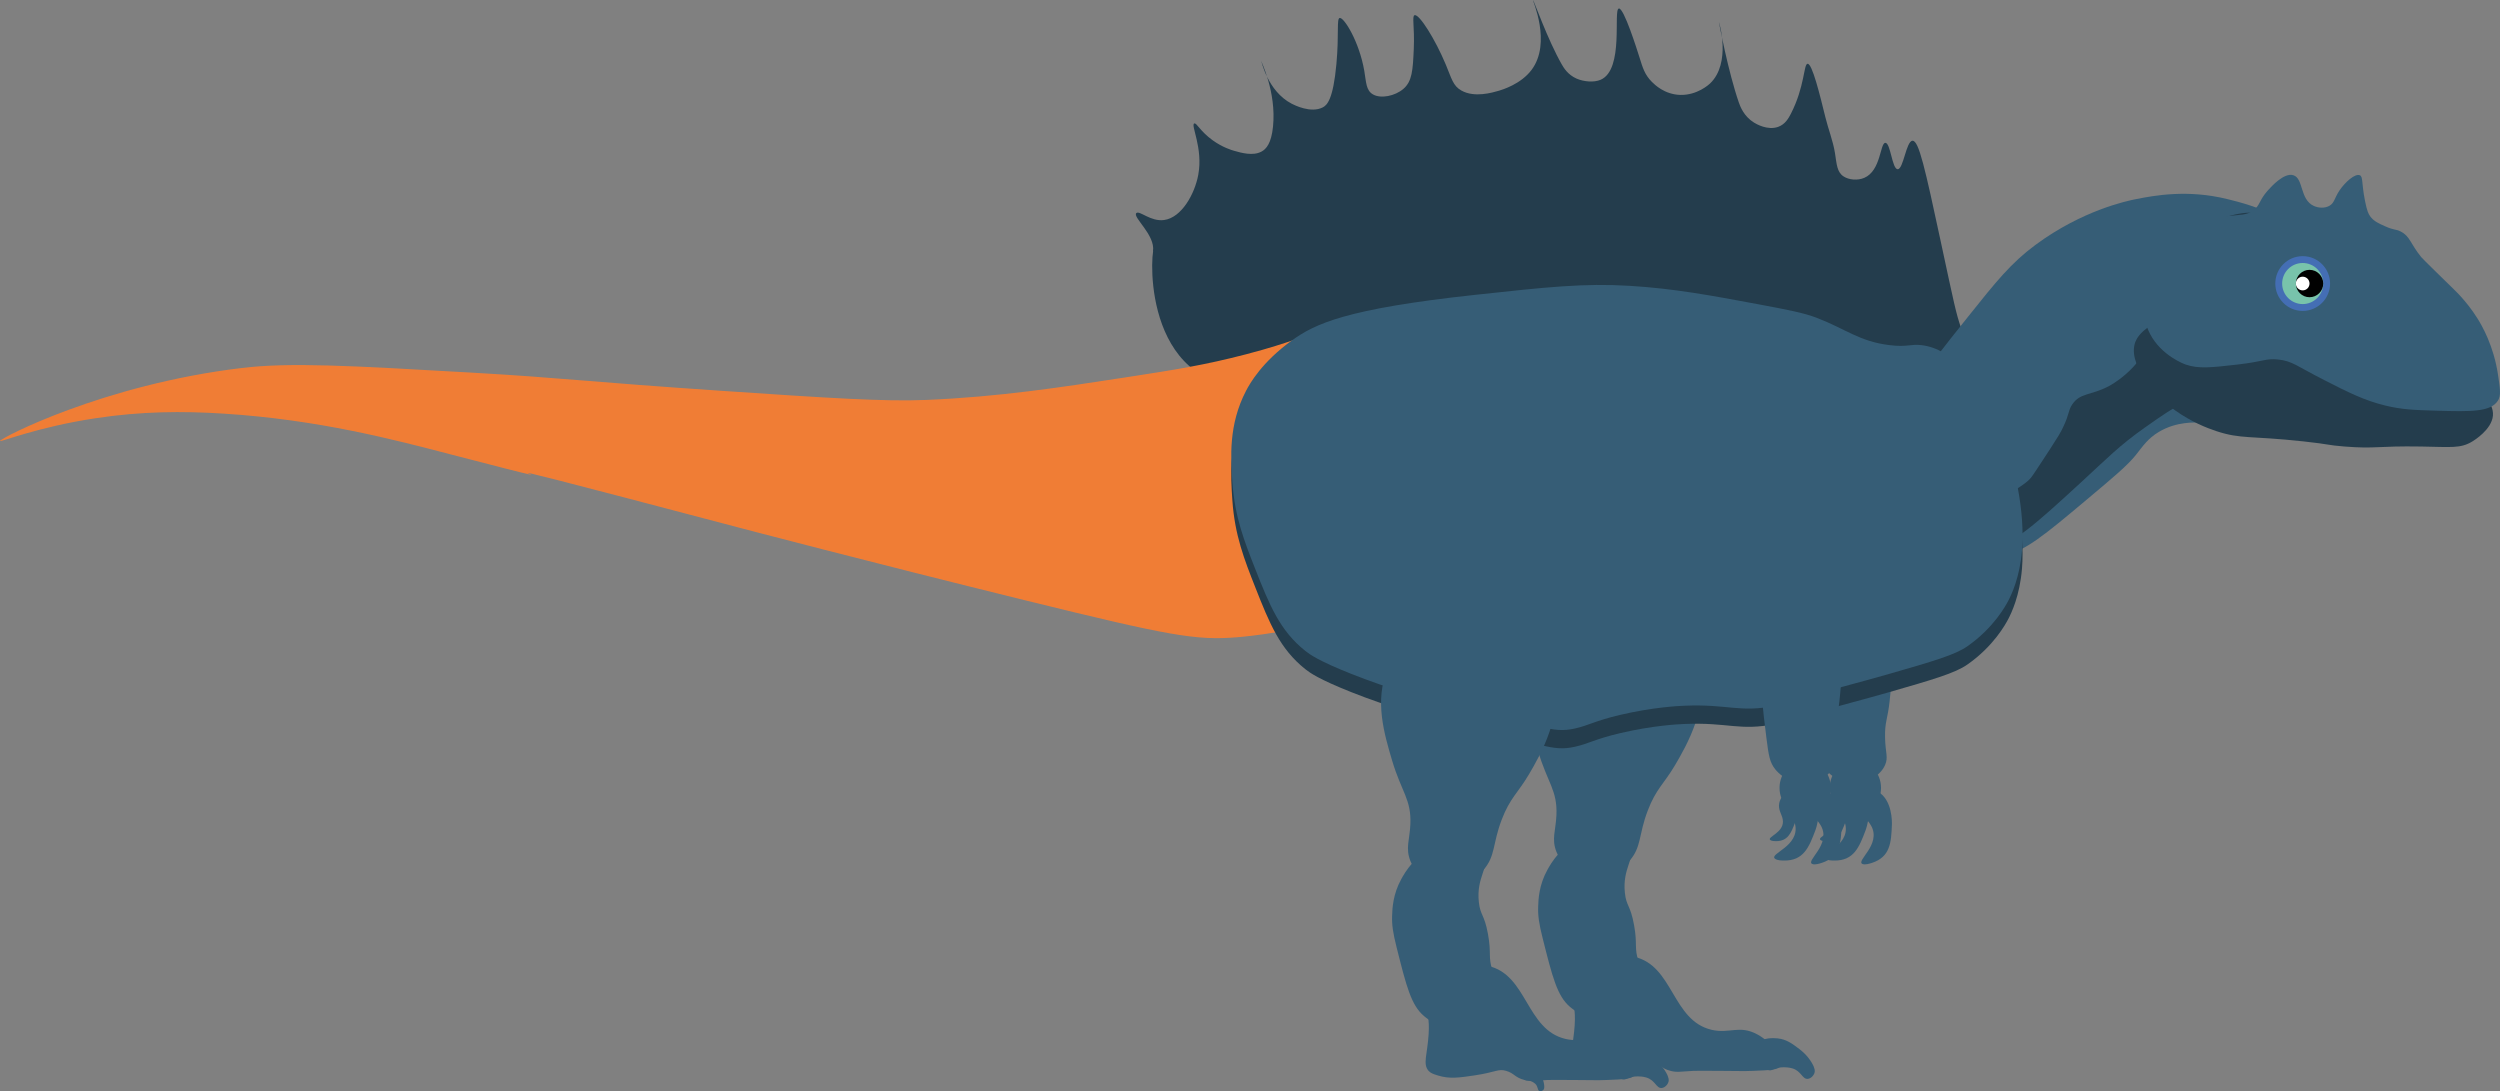 <?xml version="1.0" encoding="UTF-8"?>
<svg id="Calque_2" data-name="Calque 2" xmlns="http://www.w3.org/2000/svg" viewBox="0 0 547.73 239.06">
  <rect x="0" y="0" width="547.73" height="239.06" fill="#808080" stroke="none"/>
  <defs>
    <style>
      .cls-1 {
        fill: #fff;
      }

      .cls-2 {
        fill: #f07d35;
      }

      .cls-3 {
        fill: #446eb4;
      }

      .cls-4 {
        fill: #365d76;
      }

      .cls-5 {
        fill: #78c3ab;
      }

      .cls-6 {
        fill: #010101;
      }

      .cls-7 {
        fill: #243d4d;
      }
    </style>
  </defs>
  <g id="Calque_1-2" data-name="Calque 1">
    <g id="Calque_1-2" data-name="Calque 1-2">
      <path id="bras-g" class="cls-4" d="m431,123.62c-5.11-4.8-14.73-.09-19,2-3.48,1.7-7.34,3.66-9,8-.12.32-2.35,6.38,1,10,2.77,3,7.52,2.34,10,2,2.2-.3,2.66-.78,10-4,6.55-2.87,7.12-2.9,8-4,2.87-3.61,2.58-10.64-1-14Z"/>
      <path id="avant-bras-g" class="cls-4" d="m405,135.62c-2.89-.04-5.67,1.71-7,4-.83,1.43-.93,2.78-1,4-.37,6.75.2,11.75,1,18,.5,3.95.72,5.44,2,7,.33.4,2.48,2.92,6,3,2.92.06,5.92-1.57,7-4,.75-1.69.08-2.64,0-6-.08-3.49.6-4.14,1-8,.49-4.72.87-8.44-1-12-.4-.77-3.11-5.93-8-6Z"/>
      <g id="main-g">
        <ellipse class="cls-4" cx="406.5" cy="172.62" rx="5.62" ry="6"/>
        <path class="cls-4" d="m398.86,184.05c.3.23.93.24,1.23.24,2.6.02,3.33-1.78,4.18-4.03.1-.26,1.14-3.15-.38-4.81-.14-.15-.47-.52-1.02-.73-.73-.28-1.35-.1-1.49-.05-.21.28-.46.73-.57,1.33-.26,1.44.55,2.35.77,3.49.56,2.91-3.6,3.87-2.72,4.56h0Z"/>
        <path class="cls-4" d="m399.9,188.15c.49.38,1.52.39,2.01.39,4.23.03,5.42-2.9,6.8-6.56.16-.42,1.86-5.12-.62-7.82-.22-.24-.77-.84-1.67-1.19-1.2-.46-2.2-.15-2.43-.08-.33.46-.75,1.18-.93,2.17-.42,2.34.89,3.83,1.26,5.68.93,4.73-5.85,6.29-4.42,7.41h0Z"/>
        <path class="cls-4" d="m408.1,189.31c.58.21,1.56-.11,2.03-.26,4.02-1.31,4.22-4.47,4.37-8.38.02-.45.14-5.44-3.07-7.22-.29-.16-1-.55-1.96-.6-1.28-.06-2.14.55-2.33.69-.17.54-.34,1.36-.2,2.35.34,2.36,2.06,3.35,2.99,4.98,2.39,4.2-3.54,7.83-1.83,8.44Z"/>
      </g>
      <path id="cuisse-g" class="cls-4" d="m366,90.62c-11.14-8.12-33.31-6.71-42,7-5.72,9.03-5.06,22.55,1,30,3.94,4.84,7.74,4.16,11,10,3.52,6.31.46,9.58,4,17,1.15,2.4,4.18,8.77,11,11,6.01,1.97,12.87.05,17-4,4.9-4.81,5.01-11.73,5-17-.06-32.64-.09-48.97-7-54Z"/>
      <path id="mollet-g" class="cls-4" d="m346,134.62c-6.82,2.71-9.66,9.18-10,10-2.9,6.88-.72,14.19,1,20,2.05,6.9,4.25,8.54,4,14-.15,3.39-1.11,5.18,0,8,.98,2.51,3.43,5.44,7,6,4.88.77,8.49-3.41,9-4,2.69-3.11,1.95-5.6,4-11,1.82-4.8,3.56-5.86,6-10,2.27-3.86,8.07-13.71,5-22-3.25-8.77-16.1-14.93-26-11Z"/>
      <path class="cls-7" d="m252.61,55.05c.57-3.57-4.59-7.52-3.64-8.37.71-.63,3.12,1.94,6.1,1.52,3.81-.54,6.68-5.68,7.46-9.9,1.1-5.93-1.75-10.95-.87-11.25.52-.18,1.26,1.69,4.02,3.68,2.18,1.57,4.15,2.15,4.67,2.3,1.67.48,4.14,1.17,6,.2,1.07-.56,2.19-1.81,2.56-5.52.77-7.62-2.7-14.41-2.62-14.44.07-.03,1.35,6.66,6.72,9.46.58.3,4.21,2.13,6.79.8.91-.47,2.28-1.63,3-9.55.6-6.62,0-9.91.72-10.04.94-.18,4.28,5.19,5.38,11.56.43,2.51.37,4.3,1.9,5.18,1.76,1.01,4.84.34,6.64-1.18,1.96-1.66,2.1-4.1,2.31-8.83.2-4.87-.45-7.16.18-7.34,1.02-.29,4.51,5.26,6.82,10.79,1.32,3.15,1.58,4.68,3.44,5.72,2.87,1.61,6.75.46,8.23.03.72-.22,4.77-1.42,7.13-4.55,4.47-5.96.16-15.3.31-15.33s3.19,8.67,6.33,14.15c.42.73,1.33,2.25,3.23,3.08,1.59.69,3.8.88,5.25.26,5.24-2.21,2.7-15.47,4.02-15.62,1.1-.13,3.95,8.94,4.59,10.96.61,1.94,1.05,3.54,2.64,5.12.58.58,2.76,2.75,6.2,2.85,3.72.1,6.29-2.27,6.54-2.5,4.7-4.48,1.98-13.47,1.95-13.46-.04,0,2.04,10.95,4.36,17.63.3.86,1.09,3.02,3.33,4.4.48.3,3,1.77,5.31.92,1.48-.54,2.22-1.8,2.77-2.88,3.04-5.93,2.78-10.85,3.64-10.93,1.02-.11,2.71,6.84,3.9,11.68.64,2.62,1.67,5.17,2.1,7.82.4,2.51.42,4.21,1.9,5.18,1.18.77,3.06.93,4.51.32,3.71-1.57,3.46-7.68,4.64-7.68,1.14,0,1.47,5.74,2.69,5.78,1.27.04,1.86-6.16,3.25-6.24,1.4-.08,2.75,6.04,6.21,22.15,2.98,13.87,3.27,15.42,4.46,18.96,2.51,7.45,3.82,8.42,3,9.75-3.66,5.96-32.86-8.36-68.13-10.69-10.44-.69-19.61-.21-82.74,13.08-29.51,6.21-30.03-23.62-29.17-29.02Z"/>
      <path id="tibia-g" class="cls-4" d="m347,183.62c-4.9,1.36-7.23,5.6-8,7-1.81,3.28-1.95,6.39-2,8-.07,1.98.17,3.71,1,7,2.12,8.42,3.17,12.63,6,15,.71.6,4.27,3.5,9,3,4.35-.46,8.88-3.71,9-7,.07-2.09-1.71-2.29-3-6-1.01-2.92-.2-3.65-1-8-.8-4.37-1.69-4.04-2-7-.59-5.52,2.41-7.54,1-10-1.54-2.69-6.67-2.93-10-2Z"/>
      <g id="pied-g">
        <path class="cls-4" d="m349,211.62c-3.07,2.41-3.82,6.13-4,7-.47,2.3.24,2.14,0,6-.28,4.43-1.33,6.53,0,8,.45.5.98.68,2,1,2.59.82,4.76.48,8,0,4.8-.71,5.24-1.53,7-1,1.8.54,1.88,1.45,4,2,1.46.38,2.16.14,5,0,.54-.03,2.36-.02,6,0,4.14.02,4.9.08,7,0,3.72-.14,5.58-.23,6-1,.84-1.56-1.68-5.21-5-7-3.92-2.12-6.03-.08-10-1-8.71-2.03-8.35-14.14-17-16-2.9-.62-6.44,0-9,2Z"/>
        <path class="cls-4" d="m385.14,228.7c-1.29,1.94.78,5.61,2.52,5.8.65.07.84-.38,2.16-.59.3-.05,1.48-.22,2.82.15,2.01.55,2.22,2.42,3.42,2.31.7-.06,1.3-.72,1.49-1.34.1-.33.15-.9-.59-2.16-.95-1.61-2.15-2.58-2.67-2.98-1.55-1.18-2.86-2.19-4.83-2.39-.73-.05-3.31-.32-4.32,1.2Z"/>
      </g>
      <path id="queue" class="cls-2" d="m0,96.62c.09.29,8.17-3.06,21-5,9.99-1.51,18.93-1.58,28-1,20.77,1.32,37.32,5.69,50,9,44.59,11.63-21.39-6.27,63,16,0,0,27.65,7.29,63,16,31.22,7.69,37.05,8.73,46,8,4.37-.36,45.75-4.2,50-27,3.31-17.76-17.37-39.14-33-39-3.58.03-4.17,1.17-15,4-9.07,2.37-15.64,3.4-26,5-14.73,2.27-28.15,4.33-44,5-9.31.39-21.33-.4-45-2-30.52-2.06-34.23-2.81-55-4-26.31-1.51-39.46-2.26-50-1C22.5,84.26-.16,96.13,0,96.62Z"/>
      <g id="cou">
        <path class="cls-4" d="m488,43.62c4.96,1.22,18.39,4.54,24,17,4.34,9.64,2.95,22.41-4,29-3.96,3.76-9,5-9,5-4.42,1.09-8.28.35-10,0-3.89-.79-3.89-1.75-7-2-1-.08-5.11-.32-9,2-2.44,1.45-3.54,3.16-5,5-1.83,2.31-4.88,4.87-11,10-8.98,7.53-13.47,11.3-18,12-7.37,1.14-13.26-2.53-14-3-7.91-5.09-10.39-14.98-10-22,.41-7.43,5.61-13.96,16-27,6.36-7.98,9.64-12.05,15-16,10.23-7.55,19.97-9.6,22-10,4.08-.8,11.29-2.15,20,0Z"/>
        <path class="cls-7" d="m423,113.62c.1-.21,2.61,1.44,6,1,1.79-.23,2.82-.92,6-3,8.53-5.59,8.94-5.76,10-7,.35-.41,1.57-2.28,4-6,1.9-2.92,2.44-3.82,3-5,1.46-3.04,1.07-3.62,2-5,1.74-2.6,4.04-1.93,8-4,.44-.23,6.68-3.6,9-10,.85-2.34.15-2.28,1-7,.89-4.95,1.53-8.5,4-12,3.04-4.31,7.2-6.21,9-7,1.58-.7,5.14-2.27,9-2,8.16.57,14.84,9.19,17,17,2.52,9.1.1,21.41-7,25-7.38,3.73-14.66-4.59-26,0-2.1.85-4.06,2.23-8,5-5.69,4-8.44,6.89-14,12-9.95,9.14-15.01,13.71-19,14-7.6.54-14.16-5.64-14-6Z"/>
      </g>
      <path id="machoire-inf" class="cls-7" d="m477.77,68.67c-8.64,2.35-9.83,5.73-10.09,6.73-.74,2.84,1.05,5.84,2.24,7.85,1.99,3.35,4.56,5.2,6.73,6.73,3.45,2.43,6.73,3.75,8.97,4.49,5.4,1.77,7.27.96,19.07,2.24,5.97.65,5.06.81,8.97,1.12,6.91.55,7.08-.16,16.82,0,6.57.11,8.6.47,11.21-1.12.44-.27,4.2-2.61,4.49-5.61.59-6.19-13.86-12.16-22.43-15.7-26.93-11.12-41.61-7.92-45.98-6.73Z"/>
      <g id="machoire-sup">
        <path class="cls-4" d="m547.3,87.74c-1.58,2.53-5.83,2.46-13.46,2.24-4.86-.14-7.52-.23-11.21-1.12-4.63-1.12-8.08-2.87-13.46-5.61-5.99-3.05-6.92-4.16-10.09-4.49-2.71-.28-2.98.44-8.97,1.12-5.61.64-8.42.96-11.21,0-.3-.1-5.34-1.92-7.85-6.73-4.85-9.3,3.28-23.16,10.09-24.67,3.37-.75,6.73-1.12,6.73-1.12,3.18-.35,4.25-.22,5.61-1.12,1.73-1.15,1.36-2.25,3.36-4.49.82-.91,3.59-3.99,5.61-3.36,2.26.69,1.39,5.32,4.49,6.73,1,.45,2.34.55,3.36,0,1.17-.63,1.12-1.68,2.24-3.36,1.22-1.83,3.45-3.83,4.49-3.36.72.33.33,1.6,1.12,5.61.44,2.21.76,2.86,1.12,3.36.8,1.13,1.97,1.62,3.36,2.24,2.03.9,2.22.53,3.36,1.12,2.06,1.07,2.06,2.62,4.49,5.61.24.29,1.28,1.31,3.36,3.36,3.93,3.86,4.46,4.29,5.61,5.61.66.75,2,2.31,3.36,4.49.97,1.55,3.53,5.93,4.49,12.34.45,3.01.68,4.52,0,5.6h0Z"/>
        <circle class="cls-4" cx="540.57" cy="78.77" r="2.24"/>
      </g>
      <g id="corps">
        <path class="cls-7" d="m283,78.62c-6.52,4.72-9.15,9.36-10,11-3.87,7.43-3.36,14.64-3,20,.52,7.65,2.64,13,5,19,3.16,8.02,5.42,13.57,11,18,.96.76,2.86,2.16,10,5,8.18,3.25,16.36,5.66,27,8,14.53,3.2,16.93,5.13,22,4,3.19-.71,4.27-1.65,10-3,7.08-1.67,12.72-1.95,14-2,9.72-.41,12.01,1.59,20,0,1-.2.52-.14,7-2,9.35-2.68,11.18-3.04,18-5,9.52-2.74,14.33-4.14,17-6,5.78-4.02,8.42-8.89,9-10,.71-1.36,2.51-5.11,3-11,1.39-16.76-8.47-43.41-22-45-2.45-.29-3.07.48-7,0-6.64-.8-9.61-3.55-16-6-2.86-1.09-6.28-1.74-13-3-10.08-1.88-18.26-3.41-28-4-9.99-.6-17.99.26-34,2-28.08,3.05-34.89,6.3-40,10Z"/>
        <path class="cls-4" d="m283,74.62c-6.52,4.72-9.15,9.36-10,11-3.87,7.43-3.36,14.64-3,20,.52,7.65,2.64,13,5,19,3.16,8.02,5.42,13.57,11,18,.96.76,2.86,2.16,10,5,8.18,3.25,16.36,5.66,27,8,14.53,3.2,16.93,5.13,22,4,3.19-.71,4.27-1.65,10-3,7.08-1.67,12.72-1.95,14-2,9.72-.41,12.01,1.59,20,0,1-.2.52-.14,7-2,9.35-2.68,11.18-3.04,18-5,9.52-2.74,14.33-4.14,17-6,5.78-4.02,8.42-8.89,9-10,.71-1.36,2.51-5.11,3-11,1.39-16.76-8.47-43.41-22-45-2.45-.29-3.07.48-7,0-6.64-.8-9.61-3.55-16-6-2.86-1.09-6.28-1.74-13-3-10.08-1.88-18.26-3.41-28-4-9.99-.6-17.99.26-34,2-28.08,3.05-34.89,6.3-40,10Z"/>
      </g>
      <path id="mollet-d" class="cls-4" d="m314,136.62c-6.82,2.71-9.66,9.18-10,10-2.9,6.88-.72,14.19,1,20,2.05,6.9,4.25,8.54,4,14-.15,3.39-1.11,5.18,0,8,.98,2.51,3.43,5.44,7,6,4.88.77,8.49-3.41,9-4,2.69-3.11,1.95-5.6,4-11,1.82-4.8,3.56-5.86,6-10,2.27-3.86,8.07-13.71,5-22-3.25-8.77-16.1-14.93-26-11Z"/>
      <path id="cuisse-d" class="cls-4" d="m334,92.62c-11.14-8.12-33.31-6.71-42,7-5.72,9.03-5.06,22.55,1,30,3.94,4.84,7.74,4.16,11,10,3.52,6.31.46,9.58,4,17,1.15,2.4,4.18,8.77,11,11,6.01,1.97,12.87.05,17-4,4.9-4.81,5.01-11.73,5-17-.06-32.64-.09-48.97-7-54Z"/>
      <path id="tibia-d" class="cls-4" d="m315,185.62c-4.9,1.36-7.23,5.6-8,7-1.81,3.28-1.95,6.39-2,8-.07,1.98.17,3.71,1,7,2.12,8.42,3.17,12.63,6,15,.71.6,4.27,3.5,9,3,4.35-.46,8.88-3.71,9-7,.07-2.09-1.71-2.29-3-6-1.01-2.92-.2-3.65-1-8-.8-4.37-1.69-4.04-2-7-.59-5.52,2.41-7.54,1-10-1.54-2.69-6.67-2.93-10-2Z"/>
      <g id="pied-d">
        <path class="cls-4" d="m317,213.62c-3.07,2.41-3.82,6.13-4,7-.47,2.3.24,2.14,0,6-.28,4.43-1.33,6.53,0,8,.45.5.98.68,2,1,2.59.82,4.76.48,8,0,4.8-.71,5.24-1.53,7-1,1.8.54,1.88,1.45,4,2,1.46.38,2.16.14,5,0,.54-.03,2.36-.02,6,0,4.14.02,4.9.08,7,0,3.72-.14,5.58-.23,6-1,.84-1.56-1.68-5.21-5-7-3.92-2.12-6.03-.08-10-1-8.71-2.03-8.35-14.14-17-16-2.9-.62-6.44,0-9,2Z"/>
        <path class="cls-4" d="m353.14,230.7c-1.29,1.94.78,5.61,2.52,5.8.65.07.84-.38,2.16-.59.3-.05,1.48-.22,2.82.15,2.01.55,2.22,2.42,3.42,2.31.7-.06,1.3-.72,1.49-1.34.1-.33.15-.9-.59-2.16-.95-1.61-2.15-2.58-2.67-2.98-1.55-1.18-2.86-2.19-4.83-2.39-.73-.05-3.31-.32-4.32,1.2Z"/>
        <path class="cls-4" d="m334.25,233.75c-.91.55-.76,2.47-.08,2.88.25.16.42,0,1.01.17.13.04.65.2,1.14.61.72.62.45,1.43.96,1.62.3.11.68-.05.87-.26.11-.12.24-.34.17-1.01-.08-.85-.39-1.48-.53-1.75-.41-.79-.76-1.46-1.53-1.92-.29-.17-1.3-.77-2.01-.34h0Z"/>
      </g>
      <path id="bras-d" class="cls-4" d="m420,123.62c-5.11-4.8-14.73-.09-19,2-3.48,1.7-7.34,3.66-9,8-.12.32-2.35,6.38,1,10,2.77,3,7.52,2.34,10,2,2.2-.3,2.66-.78,10-4,6.55-2.87,7.12-2.9,8-4,2.87-3.61,2.58-10.64-1-14Z"/>
      <path id="avant-bras-d" class="cls-4" d="m394,135.62c-2.89-.04-5.67,1.71-7,4-.83,1.43-.93,2.78-1,4-.37,6.75.2,11.75,1,18,.5,3.95.72,5.44,2,7,.33.4,2.48,2.92,6,3,2.92.06,5.92-1.57,7-4,.75-1.69.08-2.64,0-6-.08-3.49.6-4.14,1-8,.49-4.72.87-8.44-1-12-.4-.77-3.11-5.93-8-6Z"/>
      <g id="main-d">
        <ellipse class="cls-4" cx="395.5" cy="172.62" rx="5.62" ry="6"/>
        <path class="cls-4" d="m387.86,184.05c.3.23.93.24,1.23.24,2.6.02,3.33-1.78,4.18-4.03.1-.26,1.14-3.15-.38-4.81-.14-.15-.47-.52-1.02-.73-.73-.28-1.35-.1-1.49-.05-.21.28-.46.73-.57,1.33-.26,1.44.55,2.35.77,3.49.56,2.91-3.6,3.87-2.72,4.56h0Z"/>
        <path class="cls-4" d="m388.9,188.15c.49.38,1.52.39,2.01.39,4.23.03,5.42-2.9,6.8-6.56.16-.42,1.86-5.12-.62-7.82-.22-.24-.77-.84-1.67-1.19-1.2-.46-2.2-.15-2.43-.08-.33.46-.75,1.18-.93,2.17-.42,2.34.89,3.83,1.26,5.68.93,4.73-5.85,6.29-4.42,7.41h0Z"/>
        <path class="cls-4" d="m397.1,189.31c.58.21,1.56-.11,2.03-.26,4.02-1.31,4.22-4.47,4.37-8.38.02-.45.14-5.44-3.07-7.22-.29-.16-1-.55-1.96-.6-1.28-.06-2.14.55-2.33.69-.17.54-.34,1.36-.2,2.35.34,2.36,2.06,3.35,2.99,4.98,2.39,4.2-3.54,7.83-1.83,8.44Z"/>
      </g>
      <g>
        <circle class="cls-3" cx="504.5" cy="62.12" r="6"/>
        <circle class="cls-5" cx="504.5" cy="62.12" r="4.5"/>
        <circle class="cls-6" cx="506" cy="62.12" r="3"/>
        <circle class="cls-1" cx="504.5" cy="62.12" r="1.5"/>
      </g>
    </g>
  </g>
</svg>
